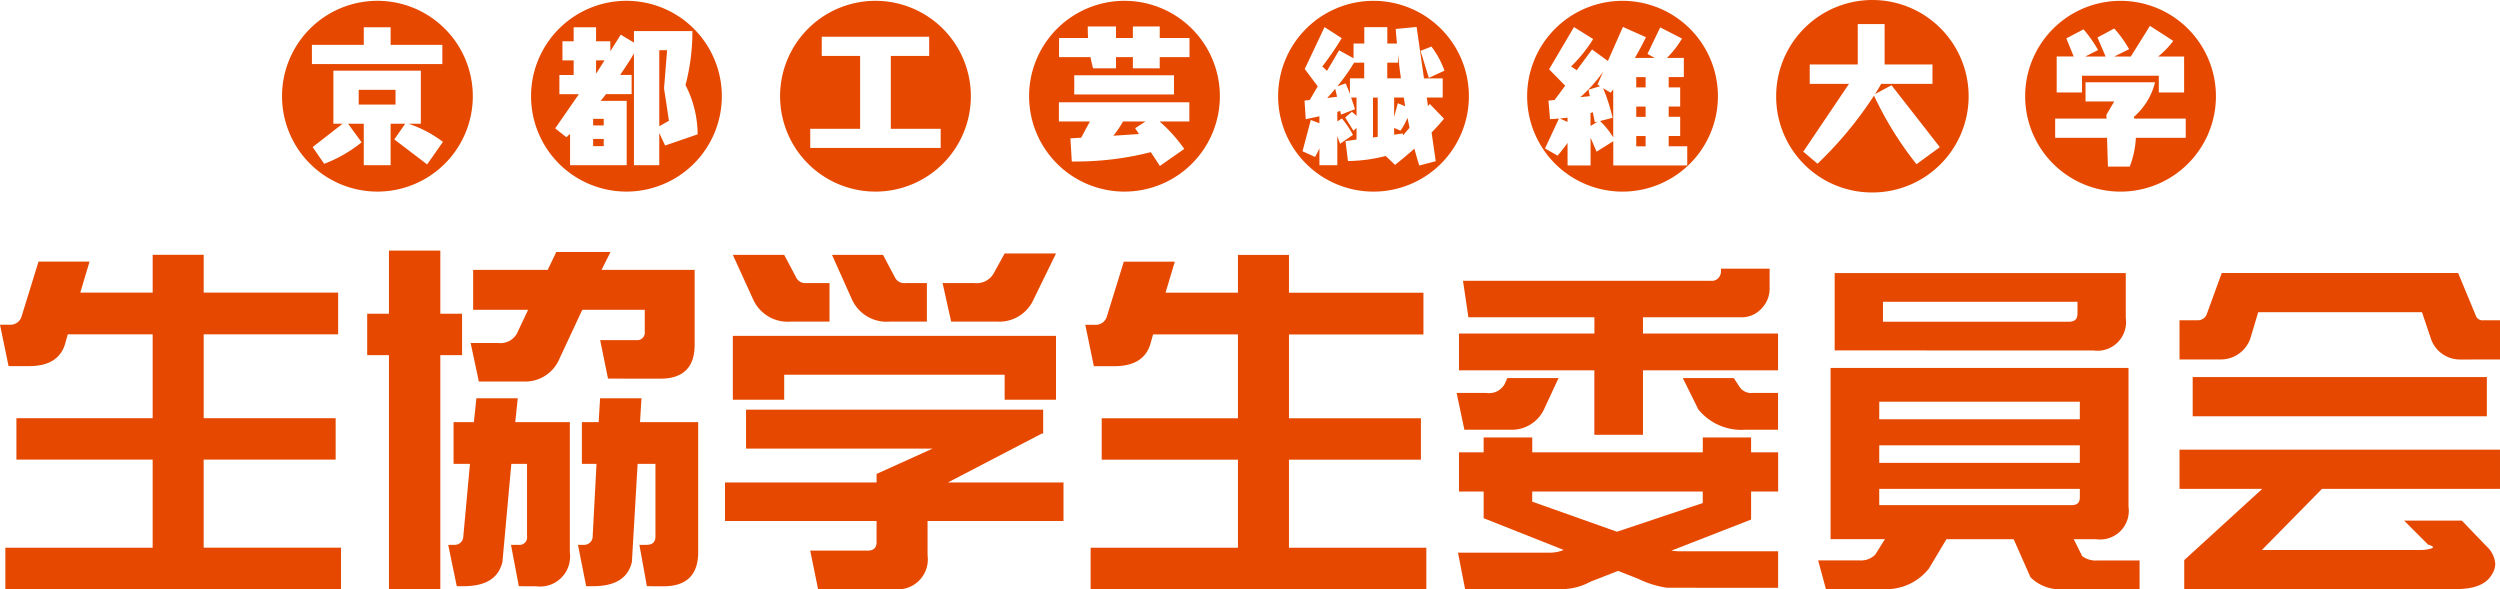 <svg xmlns="http://www.w3.org/2000/svg" width="230.976" height="54.432" viewBox="0 0 230.976 54.432">
  <g id="pc_header" transform="translate(0 -21.078)">
    <g id="グループ_46" data-name="グループ 46" transform="translate(26.057 21.078)">
      <g id="グループ_41" data-name="グループ 41" transform="translate(0 0.075)">
        <rect id="長方形_50" data-name="長方形 50" width="3.402" height="1.361" transform="translate(7.083 8.225)" fill="#e64800"/>
        <path id="パス_148" data-name="パス 148" d="M270.974,505.73a8.813,8.813,0,1,0-8.813-8.813A8.813,8.813,0,0,0,270.974,505.73Zm4.593-2.511-3.034-2.311,1.007-1.446h-1.347v3.828h-2.481v-3.828h-1.446l1.247,1.715a12.39,12.39,0,0,1-3.459,1.985l-1.063-1.545,2.764-2.155h-.85v-4.905h8.081v4.905h-1.134a11.159,11.159,0,0,1,3.176,1.673Zm-10.646-11.044h4.792v-1.63h2.481v1.631h4.778v1.772h-12.05Z" transform="translate(-262.161 -488.104)" fill="#e64800"/>
      </g>
      <g id="グループ_42" data-name="グループ 42" transform="translate(23.007 0.075)">
        <rect id="長方形_51" data-name="長方形 51" width="0.978" height="0.61" transform="translate(5.737 10.904)" fill="#e64800"/>
        <path id="パス_149" data-name="パス 149" d="M370.581,508.669V509.9l.78-1.233Z" transform="translate(-364.574 -503.166)" fill="#e64800"/>
        <rect id="長方形_52" data-name="長方形 52" width="0.978" height="0.666" transform="translate(5.737 12.761)" fill="#e64800"/>
        <path id="パス_150" data-name="パス 150" d="M356.949,505.732a8.813,8.813,0,1,0-8.813-8.813A8.813,8.813,0,0,0,356.949,505.732Zm-4.395-9h-1.8v-1.772h1.318v-1.347h-1.035v-1.772h1.035v-1.29h2.07v1.29h1.318v.922l.964-1.531,1.219.737V490.9h5.4v.043a19.342,19.342,0,0,1-.638,4.947,10.018,10.018,0,0,1,1.12,4.452v.1l-3.005,1.035-.539-1.162v2.977h-2.339V492.971c-.411.709-.851,1.361-1.276,1.985h1.063v1.772h-2.367c-.17.213-.326.425-.5.624h2.41v5.94h-5.231V500.4c-.212.2-.34.312-.34.312l-1.035-.822Z" transform="translate(-348.136 -488.106)" fill="#e64800"/>
        <path id="パス_151" data-name="パス 151" d="M392.846,508.7l.284-3.53h-.723v7.018l.893-.5Z" transform="translate(-380.56 -500.606)" fill="#e64800"/>
      </g>
      <path id="パス_152" data-name="パス 152" d="M442.925,505.734a8.813,8.813,0,1,0-8.812-8.813A8.813,8.813,0,0,0,442.925,505.734Zm-6.025-5.8h4.608V493.2h-3.544v-1.772h9.924V493.2h-3.544v6.734h4.607V501.7H436.9Z" transform="translate(-388.098 -488.032)" fill="#e64800"/>
      <g id="グループ_43" data-name="グループ 43" transform="translate(69.022 0.076)">
        <path id="パス_153" data-name="パス 153" d="M551.2,530.381l.964-.624h-2.084a8.839,8.839,0,0,1-.893,1.318l2.367-.156Z" transform="translate(-541.402 -518.612)" fill="#e64800"/>
        <path id="パス_154" data-name="パス 154" d="M528.9,505.736a8.813,8.813,0,1,0-8.813-8.813A8.813,8.813,0,0,0,528.9,505.736Zm-6.043-14.193h2.679c-.014-.284-.028-.581-.028-.893v-.17h2.608v1.063h1.56V490.48h2.481v1.063h2.75v1.772h-2.75v1.035h-2.481v-1.035h-1.559v1.035H526s-.113-.4-.241-1.035h-2.906Zm10.618,3.445v1.772h-9.215v-1.772Zm-10.633,2.495h12.05v1.772h-2.75a14.06,14.06,0,0,1,2.282,2.538l-2.254,1.573-.837-1.276a27.934,27.934,0,0,1-7.117.865h-.184l-.128-2.141.993-.056.808-1.5h-2.864Z" transform="translate(-520.088 -488.11)" fill="#e64800"/>
      </g>
      <g id="グループ_44" data-name="グループ 44" transform="translate(92.029 0.077)">
        <path id="パス_155" data-name="パス 155" d="M627.683,512.361v-1.446H629v-1.446h-.936a18.158,18.158,0,0,1-1.545,2.183l.766-.27C627.428,511.709,627.57,512.049,627.683,512.361Z" transform="translate(-621.047 -503.754)" fill="#e64800"/>
        <path id="パス_156" data-name="パス 156" d="M639.251,521.5h-.439v3.686l.439-.057Z" transform="translate(-630.048 -512.562)" fill="#e64800"/>
        <path id="パス_157" data-name="パス 157" d="M623.761,518.475c-.255.312-.51.6-.737.851l.907-.113Z" transform="translate(-618.485 -510.35)" fill="#e64800"/>
        <path id="パス_158" data-name="パス 158" d="M614.876,505.738a8.813,8.813,0,1,0-8.812-8.813A8.813,8.813,0,0,0,614.876,505.738Zm5.352-13.4a8.166,8.166,0,0,1,1.205,2.226l-1.446.666-.766-2.5Zm-11.611,6.705-.113-1.715.482-.057.737-1.262-1.2-1.6,1.829-3.87,1.588,1.021a26.764,26.764,0,0,1-1.8,2.622c.142.113.3.269.44.4l1.12-1.9,1.333.737v-1.361h.992v-1.517h2.127v1.517h.893c-.043-.44-.085-.893-.113-1.347l1.928-.184.68,4.749h1.73v1.772h-1.474l.113.794.17-.2L621.391,499c-.34.425-.737.851-1.148,1.276l.383,2.651-1.517.4s-.184-.539-.454-1.559c-.993.879-1.787,1.5-1.787,1.5l-.865-.822a14.723,14.723,0,0,1-3.487.468l-.227-1.843,1.02-.142v-1.077l-.283.269-.766-1.233.624-.524q.255.213.425.383v-1.7h-.5c.213.61.354,1.077.354,1.077l-1.29.5-.071-.34c-.085.028-.17.057-.269.085v.879l.425-.269a9.025,9.025,0,0,1,1.021,1.517l-1.191.822-.255-.709V503.3H609.88v-1.559c-.213.468-.4.794-.4.794l-1.162-.524.766-2.892.794.3v-.638C609.185,498.931,608.618,499.044,608.618,499.044Z" transform="translate(-606.064 -488.112)" fill="#e64800"/>
        <path id="パス_159" data-name="パス 159" d="M646.121,523.282l.34-1.262.681.284c-.043-.255-.085-.539-.128-.808h-.893Z" transform="translate(-635.402 -512.562)" fill="#e64800"/>
        <path id="パス_160" data-name="パス 160" d="M646.121,529.424v.624l.794-.113.028.17.6-.695c-.057-.284-.128-.6-.184-.921a6.515,6.515,0,0,1-.652,1.191Z" transform="translate(-635.402 -517.684)" fill="#e64800"/>
        <path id="パス_161" data-name="パス 161" d="M644.731,506.715v.737h-.992V508.9H645C644.9,508.2,644.816,507.481,644.731,506.715Z" transform="translate(-633.656 -501.737)" fill="#e64800"/>
      </g>
      <g id="グループ_45" data-name="グループ 45" transform="translate(115.036 0.077)">
        <path id="パス_162" data-name="パス 162" d="M714.136,526.583c-.071.028-.142.042-.213.071v1.2l.681-.411-.283.071Z" transform="translate(-708.067 -516.289)" fill="#e64800"/>
        <path id="パス_163" data-name="パス 163" d="M711.14,514.256l1.063-.326-.241-.142.525-1.191a13.444,13.444,0,0,1-2.112,2.353l.879-.1Z" transform="translate(-705.467 -506.045)" fill="#e64800"/>
        <rect id="長方形_53" data-name="長方形 53" width="0.865" height="0.95" transform="translate(10.081 12.492)" fill="#e64800"/>
        <path id="パス_164" data-name="パス 164" d="M704.037,528.436c-.255.029-.5.071-.709.085l.709.312Z" transform="translate(-700.307 -517.646)" fill="#e64800"/>
        <path id="パス_165" data-name="パス 165" d="M718.37,521l-1.162.3a7.348,7.348,0,0,1,1.219,1.517v-4.437c-.085.1-.156.2-.241.3l-.695-.411A16.716,16.716,0,0,1,718.37,521Z" transform="translate(-710.473 -510.197)" fill="#e64800"/>
        <rect id="長方形_54" data-name="長方形 54" width="0.865" height="0.95" transform="translate(10.081 9.77)" fill="#e64800"/>
        <rect id="長方形_55" data-name="長方形 55" width="0.865" height="0.95" transform="translate(10.081 7.048)" fill="#e64800"/>
        <path id="パス_166" data-name="パス 166" d="M700.852,505.74a8.813,8.813,0,1,0-8.813-8.813A8.813,8.813,0,0,0,700.852,505.74Zm-6.7-6.694-.142-1.716.567-.057.978-1.318-1.488-1.517,2.3-3.9,1.772,1.106a13.485,13.485,0,0,1-2.042,2.538c.17.1.354.227.525.34l1.417-1.914,1.46,1.063,1.389-3.147,2.126.95s-.383.822-1.021,1.914h1.829l-.666-.369,1.177-2.453,2.013,1.035a9.053,9.053,0,0,1-1.389,1.786h1.559v1.772h-1.4v.95h1.063v1.772h-1.063v.95h1.063v1.772h-1.063v.95h1.715v1.772h-6.833v-2.24l-1.545.964-.553-1.29v2.566h-2.126v-2.084c-.468.652-.922,1.177-.922,1.177l-1.162-.666,1.29-2.764C694.479,499.032,694.153,499.046,694.153,499.046Z" transform="translate(-692.039 -488.114)" fill="#e64800"/>
      </g>
      <path id="パス_167" data-name="パス 167" d="M786.828,505.607a8.891,8.891,0,1,0-8.813-8.891A8.852,8.852,0,0,0,786.828,505.607Zm-2.084-10.036h-3.629v-1.788h4.437v-3.733h2.481v3.733h4.423v1.788h-4.735c-.184.329-.369.629-.567.944l1.517-.815,4.466,5.721-2.155,1.573a31.638,31.638,0,0,1-3.927-6.336,35.247,35.247,0,0,1-5.217,6.293l-1.318-1.116Z" transform="translate(-639.971 -487.825)" fill="#e64800"/>
      <path id="パス_168" data-name="パス 168" d="M872.8,505.744a8.813,8.813,0,1,0-8.813-8.813A8.813,8.813,0,0,0,872.8,505.744Zm-5.9-12.485h1.573l-.681-1.673,1.588-.836a12.049,12.049,0,0,1,1.346,1.914l-1.191.6h1.886l-.751-1.758,1.545-.836a10.834,10.834,0,0,1,1.375,1.914l-1.375.68h1.531l1.772-2.835,2.155,1.389a7.976,7.976,0,0,1-1.4,1.446h2.4v3.318h-2.339v-1.545H869.24v1.545H866.9ZM866.759,499h4.749l-.014-.354.723-1.233h-2.651v-1.772h6.422a6.193,6.193,0,0,1-1.956,3.2c.014.042.028.1.042.156h4.749v1.772h-4.607a8.583,8.583,0,0,1-.567,2.665h-2.013l-.085-2.665h-4.792Z" transform="translate(-702.939 -488.04)" fill="#e64800"/>
    </g>
    <g id="グループ_47" data-name="グループ 47" transform="translate(0 44.231)">
      <path id="パス_169" data-name="パス 169" d="M61.059,624.567v-3.823H74.669V612.6H62.081v-3.823H74.67v-7.745H66.826l-.231.824c-.4,1.45-1.582,2.109-3.328,2.109H61.356l-.791-3.823h.89a1.077,1.077,0,0,0,1.121-.824l1.549-5.009h4.713l-.857,2.867h6.69v-3.493h4.713v3.493H91.807v3.856H79.383v7.745H91.576V612.6H79.382v8.14H92.07v3.823Z" transform="translate(-60.565 -593.293)" fill="#e64800"/>
      <path id="パス_170" data-name="パス 170" d="M1034.433,609.585a2.839,2.839,0,0,1-2.683-1.872l-.842-2.5h-15.132l-.718,2.4a2.883,2.883,0,0,1-2.714,1.966h-3.838v-3.619h1.685a.87.87,0,0,0,.842-.593l1.373-3.775h21.84l1.685,4.056a.675.675,0,0,0,.655.312h1.529v3.619ZM1008.942,630.8v-2.683l7.207-6.583h-7.644v-3.619h29.609v3.619h-16.443l-5.554,5.647h14.633a3.173,3.173,0,0,0,1.061-.156c.062-.031.125-.062.125-.094,0-.062-.156-.156-.468-.25l-2.215-2.215h5.335l2.278,2.371a2.442,2.442,0,0,1,.811,1.622,1.8,1.8,0,0,1-.281.936c-.53.967-1.653,1.4-3.338,1.4Zm.78-15.975v-3.619H1036.9v3.619Z" transform="translate(-807.139 -599.522)" fill="#e64800"/>
      <path id="パス_171" data-name="パス 171" d="M222.278,623.1V601.485h-2.01v-3.823h2.01v-5.833h4.746v5.833h2.01v3.823h-2.01V623.1Zm12-.263-.725-3.823h.692a.7.7,0,0,0,.791-.791v-6.69h-1.45l-.824,9.063c-.363,1.516-1.549,2.241-3.625,2.241h-.593l-.791-3.823h.56a.788.788,0,0,0,.824-.659l.626-6.822h-1.516v-3.856h1.878l.231-2.208h3.823l-.231,2.208h5.042V619.71a2.776,2.776,0,0,1-3.131,3.131Zm8.239-19.18-.725-3.559h3.329a.7.7,0,0,0,.791-.791V597.3H240.14l-2.109,4.515a3.419,3.419,0,0,1-3.329,2.109h-4.119l-.758-3.559h2.538a1.742,1.742,0,0,0,1.747-.89l1.022-2.175h-5.075v-3.691h6.888l.791-1.648h5.009l-.824,1.648h8.6v6.921c0,2.076-1.055,3.131-3.164,3.131Zm3.592,19.18-.692-3.823h.659c.56,0,.824-.264.824-.791v-6.69h-1.648l-.528,9.063c-.362,1.516-1.549,2.241-3.625,2.241H240.5l-.758-3.823h.527a.788.788,0,0,0,.824-.659l.362-6.822h-1.351v-3.856h1.549l.132-2.208h3.823l-.132,2.208h5.372V619.71c0,2.076-1.088,3.131-3.164,3.131Z" transform="translate(-186.343 -591.829)" fill="#e64800"/>
      <path id="パス_172" data-name="パス 172" d="M394.6,617.793v3.164a2.776,2.776,0,0,1-3.131,3.131h-6.986l-.725-3.559h5.306c.56,0,.824-.264.824-.791v-1.944H375.884v-3.559H389.89v-.791l5.174-2.34H377.829V607.51h27.452v2.208h-.132l-8.667,4.515h10.678v3.559ZM381.981,599.37a3.5,3.5,0,0,1-3.493-2.043l-1.878-4.12h4.746l1.153,2.175a.941.941,0,0,0,.923.428h2.109v3.559Zm19.74,7.218v-2.307H381.355v2.307h-4.746v-5.9h29.858v5.9Zm-10.578-7.218a3.518,3.518,0,0,1-3.527-2.043l-1.845-4.12h4.713l1.153,2.175a.965.965,0,0,0,.956.428h1.944v3.559Zm5.635,0-.791-3.559h2.933a1.819,1.819,0,0,0,1.747-.824l1.055-1.911h4.746l-2.076,4.251a3.455,3.455,0,0,1-3.361,2.043Z" transform="translate(-308.902 -592.811)" fill="#e64800"/>
      <path id="パス_173" data-name="パス 173" d="M533.084,624.578v-3.823h13.611v-8.14H534.106v-3.823h12.589v-7.745h-7.843l-.231.824c-.4,1.45-1.582,2.109-3.329,2.109h-1.911l-.791-3.823h.89a1.077,1.077,0,0,0,1.12-.824l1.549-5.009h4.713l-.857,2.867h6.69V593.7h4.713v3.493h12.424v3.856H551.408v7.745H563.6v3.823H551.407v8.14H564.1v3.823Z" transform="translate(-432.32 -593.302)" fill="#e64800"/>
      <path id="パス_174" data-name="パス 174" d="M694.8,614.565l-.717-3.4h2.777a1.632,1.632,0,0,0,1.654-.811l.25-.562H703.5l-1.279,2.746a3.293,3.293,0,0,1-3.151,2.028Zm18.72,14.6a9.106,9.106,0,0,1-2.621-.811l-1.9-.749-2.558,1a5.543,5.543,0,0,1-2.59.686h-8.986l-.655-3.37h8.518a3.3,3.3,0,0,0,1.248-.25l-7.395-2.933v-2.465H694.3v-3.619h2.278v-1.373h4.493v1.373h15.756v-1.373h4.462v1.373h2.5v3.619h-2.5v2.59l-7.363,2.87a6.693,6.693,0,0,0,.718.062h9.142v3.37ZM711.3,609.074v5.959h-4.493v-5.959H694.3v-3.4h12.512v-1.5H695.171l-.5-3.37h22.9a.815.815,0,0,0,.718-.281.927.927,0,0,0,.218-.655v-.187H723v1.872a2.585,2.585,0,0,1-.687,1.747,2.475,2.475,0,0,1-1.966.874H711.3v1.5h12.48v3.4Zm5.522,11.2H701.068v.936l7.831,2.777,7.925-2.652Zm3.931-5.71a5.134,5.134,0,0,1-4.337-1.872l-1.435-2.9h4.711l.53.811a1.267,1.267,0,0,0,1.186.562h2.371v3.4Z" transform="translate(-559.505 -598.014)" fill="#e64800"/>
      <path id="パス_175" data-name="パス 175" d="M874.037,630.8a3.905,3.905,0,0,1-3.089-1.092l-1.56-3.526h-6.209l-1.622,2.714a5.025,5.025,0,0,1-4.212,1.9h-5.3l-.718-2.652h3.869a1.857,1.857,0,0,0,1.4-.53l.9-1.435h-5.023V610.36H880v12.823a2.647,2.647,0,0,1-3,3h-2.06l.78,1.56a2.058,2.058,0,0,0,1.373.406h3.931V630.8Zm-21.185-22.059v-7.145h26.895v4.15a2.647,2.647,0,0,1-3,3Zm22.652,4.743H856.971V615.1H875.5Zm0,4.025H856.97v1.622H875.5Zm0,4.025H856.97v1.5h17.784c.53,0,.749-.25.749-.749Zm-.218-17.285H857.314v1.841h17.192c.531,0,.78-.25.78-.749Z" transform="translate(-683.346 -599.519)" fill="#e64800"/>
    </g>
  </g>
</svg>
